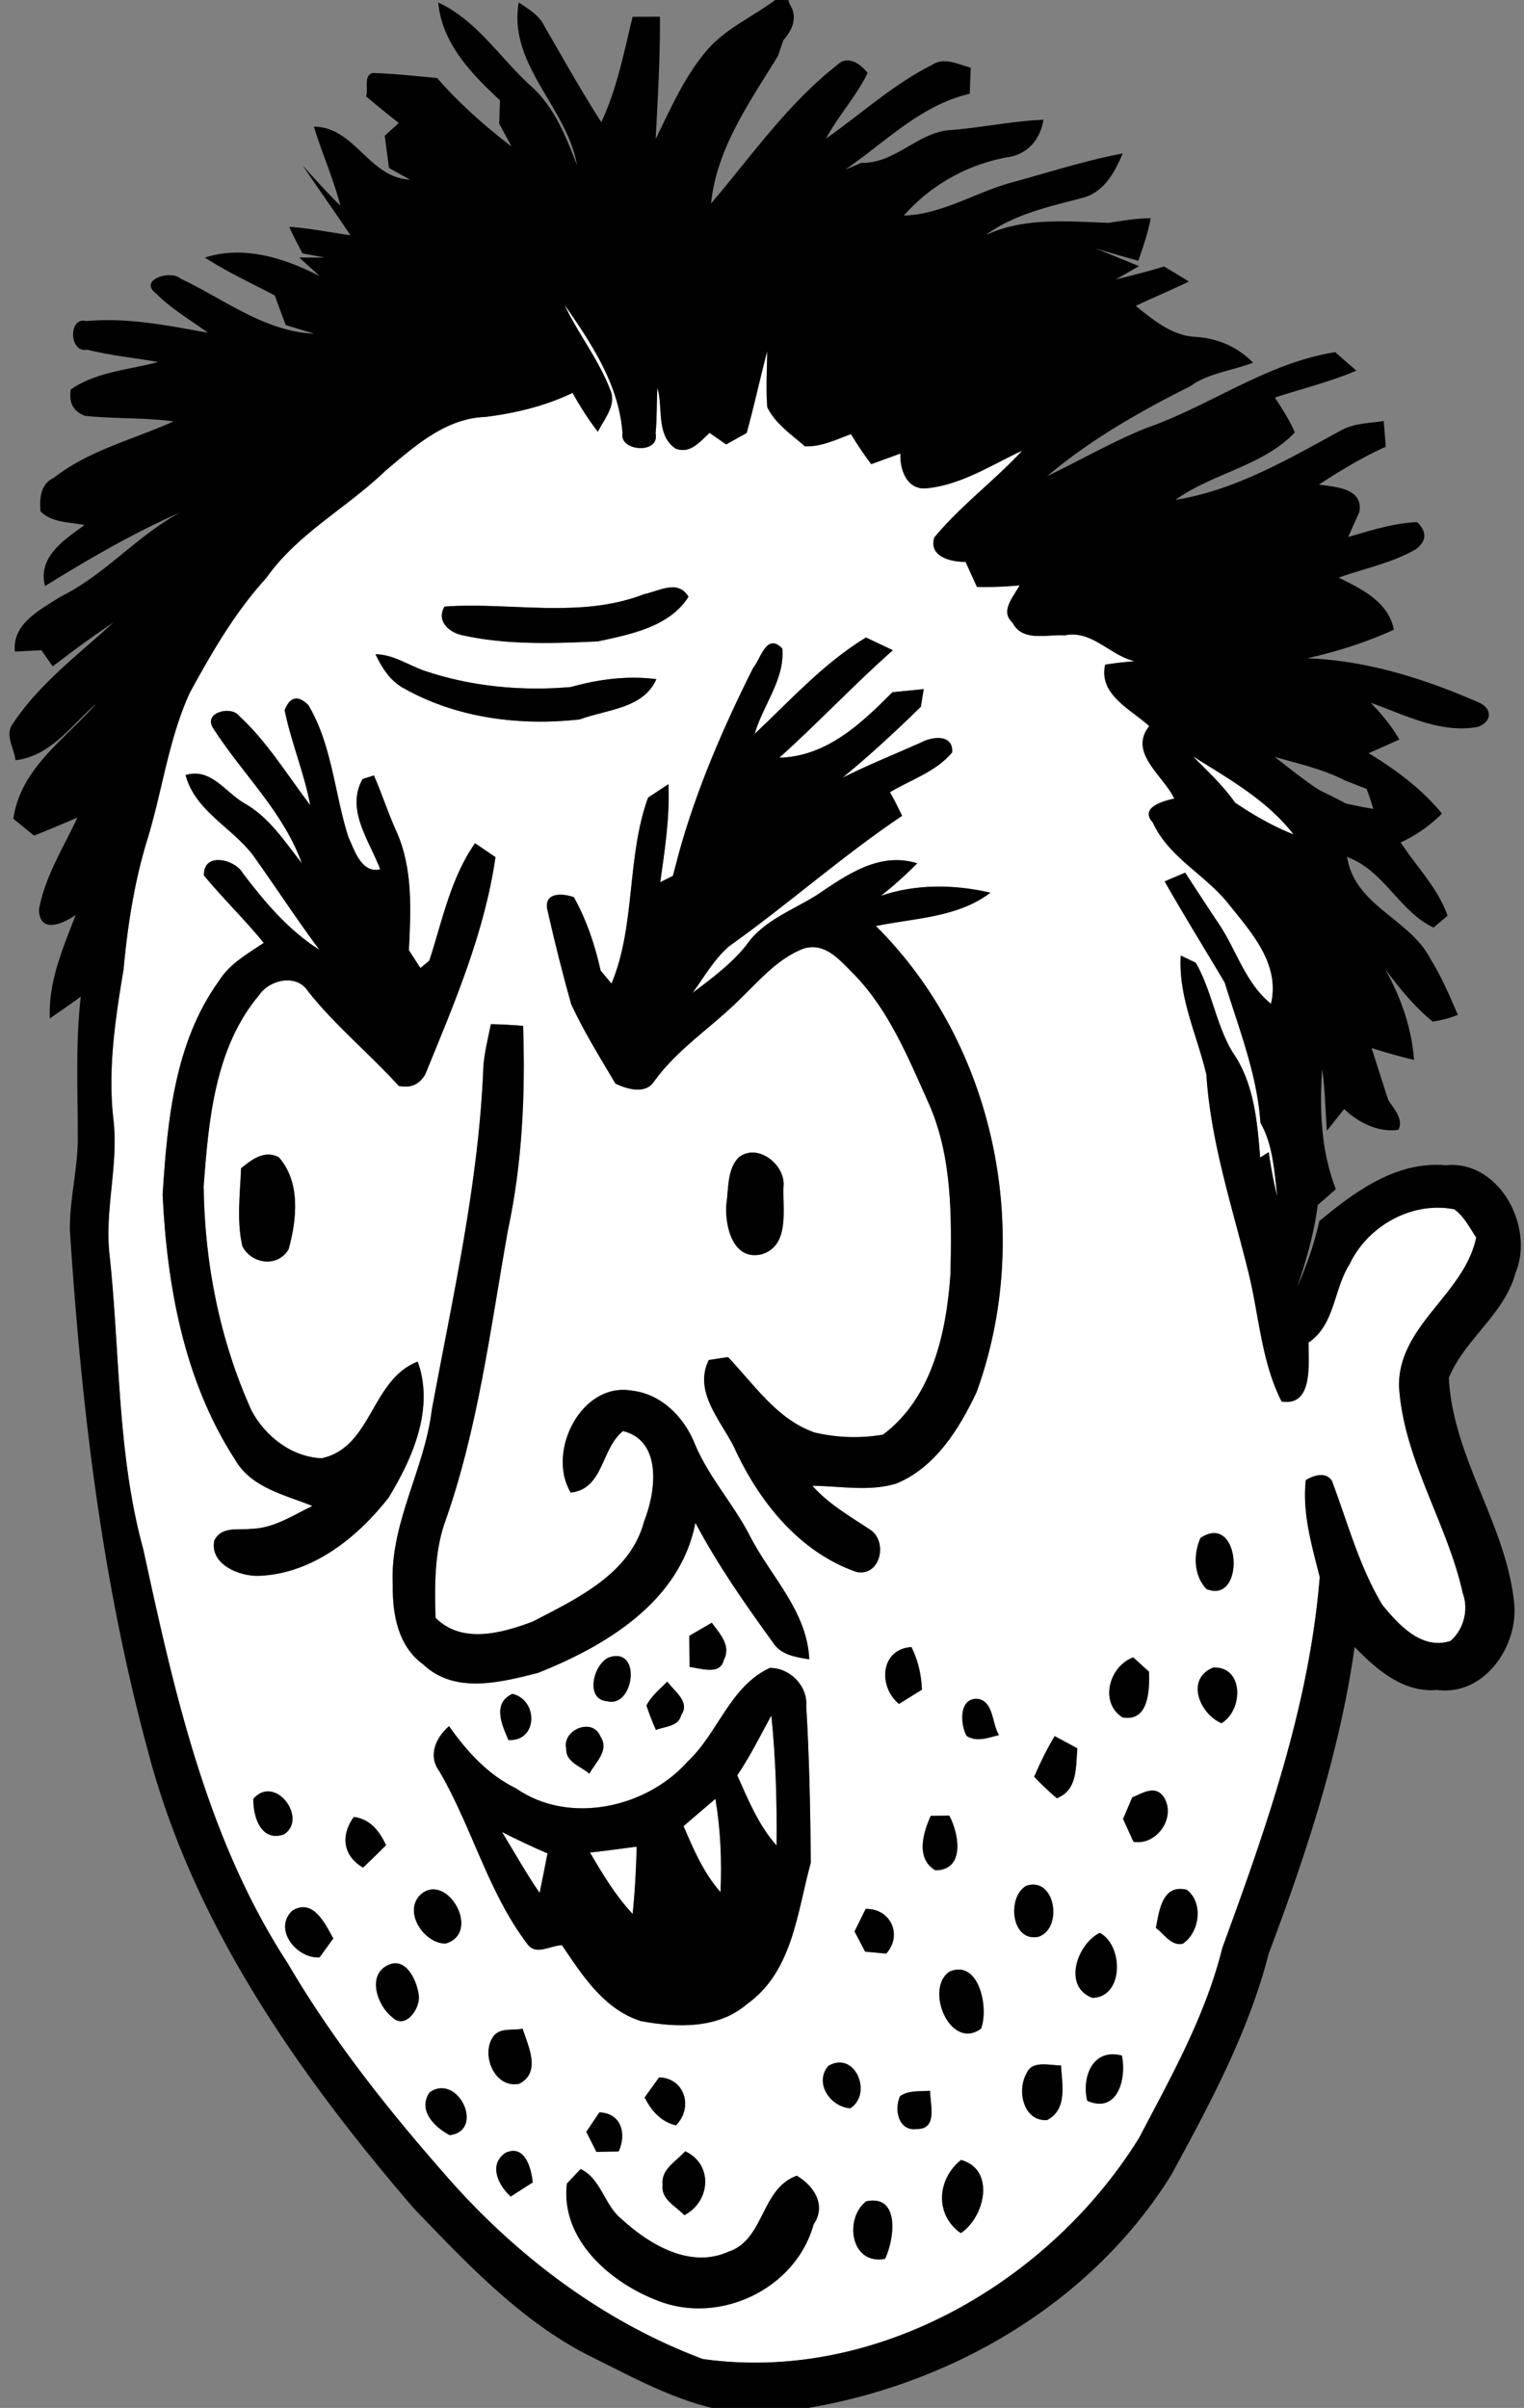 <svg height="278pt" viewBox="0 0 176 278" width="176pt" xmlns="http://www.w3.org/2000/svg"><rect x="0" y="0" width="176" height="278" fill="#808080" stroke="none"/><g fill="#fff"><path d="m65.17 35.15c3.12 4.47 6.34 9.29 6.72 14.89-.36 2.08 4.34 2.43 3.82-.01.17-1.75.11-3.51.21-5.26.68 2.33-.18 5.49 2.1 7.02 1.7.66 2.83-.82 3.93-1.82.47.34 1.43 1.01 1.91 1.34.59-.33 1.78-.99 2.37-1.32.86-3.13 1.55-6.3 2.37-9.45-.02 2.16-.15 4.32.01 6.47.92 1.9 2.79 3.16 4.35 4.52 1.88.07 3.6-.78 5.32-1.41.72 1.2 1.5 2.36 2.34 3.47.84-.31 2.53-.92 3.37-1.23-.1 1.81.72 4.22 2.98 4.02 4.01-.38 7.5-2.68 11.08-4.35-3.23 3.5-7.14 6.37-10.16 10.04-.65 2.21 1.95 2.82 3.62 2.8.43.96.87 1.92 1.31 2.89 1.64.04 3.28-.02 4.92-.18-.64 1.28-2.3 2.95-.82 4.29 1.15 2.28 3.98 1.34 6.02 1.49 3.15-.68 5.23 2.32 8.11 2.98a38.9 38.9 0 0 0 -3.42.4c-.78 3.46 2.96 5.15 5.09 7.09-2.45 3.09 1.62 5.68 2.89 8.37-1.2.26-4.07 1.01-2.48 2.76 1.82 4 5.99 5.98 8.66 9.29 2.65 3.32 6.08 6.99 4.99 11.64-2.86-2.3-3.91-5.93-5.82-8.92-1.38-2.06-2.73-4.14-4.09-6.22-.59.25-1.78.76-2.37 1.01 2.24 3.94 4.63 7.79 6.94 11.69 1.63 5.31 3.75 10.59 4.12 16.18 1.48 2.58 1.59 5.64 1.96 8.52-.45-1.68-.75-3.41-1-5.13l-.99.62c-.33-4.14-.71-8.6-3.15-12.11-1.96-3.22-2.42-7.15-4.29-10.38l-1.73-.83c-.3 4.81 1.89 9.19 2.96 13.75.5 7.84 3.01 15.32 4.87 22.89 1.22 4.95 1.48 10.27 3.82 14.85 3.7.6 3.08-4.44 3.11-6.81 3.06-2.07 2.88-6.13 4.73-9.03 2.09-4.44 7.24-7.32 12.11-6.35 1.12.83 1.76 2.11 2.52 3.25-1.36 6.55-8.94 10.08-8.92 17.12.51 8.5 5.57 15.8 7.38 23.99.69 1.89.09 4.16-1.43 5.47-3.3 1.09-5.99-1.86-7.86-4.15-2.68-4.43-4.01-9.51-5.83-14.32-.68-1.11-2.14-.65-3.02-.09-.42 3.81.69 7.53 1.61 11.19-1.2 14.82-6.17 28.95-11.25 42.81-1.93 7.82-5.91 14.87-9.62 21.95-10.37 16.71-30.46 28.34-50.39 25.51-11.65-4.37-21.8-12.1-29.91-21.47-6.64-7.57-12.91-15.5-18-24.19-9.36-14.35-13.11-31.31-16.69-47.81-3.05-11.08-2.67-22.66-3.9-34-.59-5.26 1.08-10.45.44-15.71-.65-5.77.23-11.57 1.18-17.25.46-5.04 1.24-10.07 2.72-14.91 1.75-5.65 2.46-11.63 4.93-17.03 2.55-4.67 5.23-9.31 8.84-13.26 3.59-5.11 9.27-8.06 13.7-12.32 3.35-2.82 6.96-6.11 11.58-6.26 3.47-.44 6.91-1.25 10.08-2.78.87 1.56 1.83 3.07 2.93 4.49.72-1.5 2.23-3.12 1.4-4.9-1.34-3.49-3.71-6.44-5.28-9.8m9.21 33.45c-7.38 2.87-15.43.88-23.04 1.43-.98 1.64.47 2.96 2.01 3.3 5.14 1.15 10.48.97 15.7.72 3.74-.81 8.27-1.67 10.46-5.15-1.2-2.04-3.4-.66-5.13-.3m12.78 16.12c.94-3.31 3.51-6.31 3.18-9.85-1.83-1.9-2.5 1.25-3.38 2.27-3.43 6.85-6.52 13.97-8.56 21.36-.17.66-.52 1.97-.69 2.62l-1.46.73c.52-3.75 1.12-7.51.94-11.31l-2.35 1.55c-2.5 6.9-1.41 14.72-4.22 21.47-.32-.38-.95-1.13-1.26-1.51-.65-2.94-1.62-5.84-3.09-8.47-1.24-.44-3.4-.61-3.08 1.34.83 3.7 1.75 7.39 2.78 11.03 1.47 3.17 3.33 6.16 5.11 9.16 1.34.64 3.48 1.27 4.46-.26 2.7-3.76 6.68-6.26 9.92-9.5 2.25-2.17 4.35-4.68 7.35-5.84 2.54-.75 4.2 1.38 5.79 2.95 4.11 4.22 6.33 9.77 8.71 15.05 2.66 6.11 2.59 12.95 2.46 19.49-.46 6.75-2.07 14.34-7.79 18.63-2.61.46-5.36.36-7.93-.25-4.35-1.54-6.93-5.51-9.97-8.7-.55.08-1.66.25-2.22.33-1.81 3.63 1.35 6.96 2.9 10.04 2.82 6.21 7.49 12.12 14.13 14.43 2.83.61 3.73-3.66 1.48-4.95-2.29-1.52-4.7-2.9-6.55-4.99 3.21.02 6.55.7 9.69-.26 4.51-1.86 7.27-6.32 9.27-10.55 6.62-18.2 2.2-40.12-11.63-53.82 4.47-.92 9.44-.96 13.23-3.85-4.17-.96-8.59-1.02-12.67.37 1.5-1.15 2.89-2.43 4.22-3.76-4.35-1.35-8.1 1.3-11.5 3.6-2.85 1.82-6.29 2.98-8.26 5.88-1.74 2.17-3.99 3.82-6.19 5.48 1.35-1.84 2.48-3.89 4.23-5.39 6.8-4.83 13.04-10.4 19.97-15.05-.44-.93-.9-1.84-1.4-2.73 2.43-1.45 5.36-2.38 7.19-4.61.1-2.14-2.32-1.82-3.62-1.12-3.02 1.35-6.1 2.58-9.05 4.06 3.14-2.58 6.14-5.35 9.04-8.19.08-.51.25-1.53.34-2.04l-3.62.36c-3.6 3.62-7.59 7.42-13.06 7.56 4.48-4.02 8.6-8.42 13.11-12.41l-3.1-1.47c-4.88 2.96-8.72 7.24-12.85 11.12m-43.8-9.19c.74 1.55 1.69 3.08 3.25 3.92 6.13 3.47 13.43 4.38 20.34 3.61 3.08-1.15 7.36-1.23 8.85-4.65-3.33-.43-6.67.01-9.88.91-5.68.49-11.49-.05-16.91-1.88-1.88-.66-3.59-1.88-5.65-1.91m-10.49 6.47c.76 3.72 2.26 7.23 2.96 10.97-2.67-3.52-4.99-7.36-8.27-10.37-.85-1.11-4.12-.39-2.95 1.46 3.34 5.24 8.1 9.63 10.25 15.61-2-2.54-3.81-5.37-6.71-6.97-2.18-1.3-3.81-4.08-6.72-3.22 1.11 4.17 5.35 6.03 7.79 9.26 2.59 3.62 5.01 7.36 7.67 10.92-3.57-2.26-6.29-5.48-8.82-8.81-.91-1.65-4.6-2.55-4.52.22 2.2 2.68 4.72 5.09 6.91 7.79-1.9 1.26-3.96 2.43-5.19 4.41-5.13 7.12-5.94 16.16-6.49 24.64.51 10.63 2.49 21.55 8.38 30.63 1.84 3.22 5.74 4.04 8.92 5.33-2.23 1.06-4.41 2.55-6.96 2.63-1.54.2-3.51-.36-4.37 1.35-.57 2.77 2.97 4.2 5.22 4.08 6.1-.25 11.3-4.4 14.91-9.03 2.8-4.59 5.3-10.31 3.36-15.7-5.39 2.06-5.28 9.94-11.11 11.16-3.47-.16-6.5-2.53-8.09-5.52-3.66-8.11-5.42-17.02-5.52-25.89.57-7.62 1.28-15.97 6.4-22.06 1.22-1.81 4.37-2.51 5.67-.42 3.15 3.96 7.07 7.17 10.46 10.9 1.36.29 2.38-.16 3.06-1.33 3.33-8.14 6.84-16.3 8.11-25.08-.59-.41-1.77-1.21-2.36-1.61-2.82 4.02-3.78 8.96-5.28 13.56-.25.22-.77.64-1.03.85l-1.33-2.06c.23-4.56.48-9.37-1.41-13.65-.98-2.13-1.68-4.38-2.63-6.52l-1.31.41c-1.99 3.55.82 7.16 2.04 10.43-2.19.48-2.96-2.2-3.69-3.76-1.6-5.04-1.86-10.58-4.61-15.21-1.2-1.18-2.12-.98-2.74.6m23.82 36.24c-.32 1.57-.71 3.14-.86 4.74-.5 13.46-3.53 26.63-5.97 39.83-.84 6.9-4.87 13.11-4.5 20.2-.05 3.36.61 7.07 3.53 9.16 3.62 3.45 8.94 2.06 13.24.97 7.91-3.15 16.43-8.27 18.18-17.33 2.58 4.88 5.75 9.4 8.99 13.87.9 1.4 2.65 1.65 4.16 1.89-.24-5.53-4.42-9.52-6.82-14.17-1.88-3.7-4.75-6.79-6.37-10.63-1.22-3.12-3.87-5.84-7.31-6.22-5.86-1.01-9.87 7.12-7.05 11.77 3.83-.41 3.49-5.1 6.04-7.1 4.57 1.13 3.79 7.03 2.45 10.37-1.59 6.13-7.75 8.95-12.86 11.62-3.54 1.33-8.18 2.65-11.24-.43-.11-3.58-.14-7.29.98-10.74 3.93-10.97 5.34-22.6 7.38-34.01 1.66-7.74 2.02-15.7 1.75-23.59-1.23-.11-2.48-.17-3.72-.2m-28.85 16.64c-.11 2.99-.53 6.04.15 8.99 1.05 2.09 4.1 2.49 5.34.36.95-3.42 1.41-7.77-1.14-10.63-1.66-.86-3.11.27-4.35 1.28m57.49-1.27c-1.36 1.33-1.18 3.58-1.44 5.38-.21 2.48.71 6.59 4.04 5.83 3.31-.97 2.44-5.16 2.55-7.8.29-2.5-2.95-5.12-5.15-3.41m53.31 43.95c-.85 1.88-.79 4.34.69 5.9 4.58 1.84 3.97-9-.69-5.9m-59.04 11.3c0 1.19.02 2.39.04 3.59 1.23.16 3.55.98 3.93-.76.92-1.68-.45-3.08-1.37-4.34-.87.5-1.73 1-2.6 1.51m24.22 7.86c.89-.55 1.77-1.1 2.65-1.64-.07-1.72-.44-3.38-1.21-4.92-3.61.22-3.87 4.58-1.44 6.56m-33.52-5.36c-1.81.82-2.76 4.88-.17 5.05 3.1.82 4.03-6.39.17-5.05m59.34 6.92c3.04.54 3.12-3.16 3.06-5.27-.61-.55-1.22-1.11-1.83-1.66-2.77 1.01-3.95 5.21-1.23 6.93m11.42.67c2.52-1.48 2.62-6.57-.94-6.43-3.24 1.31-1.61 5.32.94 6.43m-61.68 4.46c-4.77 5.35-13.72 7.29-19.79 3.06-3.25-1.58-5.68-4.27-7.73-7.18-1.52 1.31-2.47 3.39-1.12 5.21 3.76 6.43 5.6 13.91 10.13 19.9.99 1.45 2.67.2 4.03.18 2.37 3.51 4.85 7.4 9.11 8.76 4.13.76 8.93.95 12.3-2 5.24-3.74 5.76-10.61 7.33-16.31-.06-6.02-.17-12.05-.53-18.07.18-2.33-1.91-4.43-4.22-4.39-4.63 2.17-5.96 7.54-9.51 10.84m-4.72-6.49c.32.95.68 1.89 1.09 2.81 1.04-.43 2.61-.37 2.92-1.73 1.08-1.54-.84-2.76-1.61-3.86-.84.89-1.87 1.66-2.4 2.78m-15.94 3.97c3.39.19 3.48-4.6.46-5.33-2.37 1.09-1.21 3.6-.46 5.33m52.9-.48c1.2.77 2.52.2 3.75-.09-.83-1.29-.59-3.97-2.52-4.19-2.14-.06-1.95 2.94-1.23 4.28m-46.23 1.49c-.07 1.56 1.71 2.02 2.67 2.88.72-1.32 2.35-2.72 1.28-4.3-.9-2.25-4.45-.77-3.95 1.42m54.04 3.23c.83.87 1.7 1.7 2.62 2.48 2.44-.95 2.17-3.63 2.37-5.76-.65-.36-1.97-1.06-2.62-1.41-.91 1.5-1.67 3.08-2.37 4.69m-90.17 2.54c-.05 2.01.84 5.03 3.52 4.12 2.82-1.77-.95-7.01-3.52-4.12m101.5-.16c-.26.62-.8 1.87-1.06 2.49l1.2 2.64c2.75.46 5.02-2.92 3.45-5.24-1-1.34-2.41-.36-3.59.11m-23.27 2.13c-.89 1.98-1.77 4.92.53 6.29 3.46-.01 2.74-4.21 1.61-6.31-.54.01-1.6.02-2.14.02m-65.56 5.98c.9-.85 1.78-1.71 2.65-2.59-.75-1.62-1.81-3.01-3.72-3.26-1.53 2.1-1.28 4.48 1.07 5.85m76.61 2.09c-2.28 1.25-1.79 6.52 1.36 5.9 2.89-.9 2.01-6.99-1.36-5.9m-69.94 1c-2.12 1.99.38 5.7 2.86 5.68 4.21-1.24.17-8.3-2.86-5.68m84.89 3.88c.96.68 1.72 2.08 3.08 1.83 1.97-1.28 2.45-4.76.48-6.24-2.83-.7-3.18 2.43-3.56 4.41m-99.73-2c-2.26 2.13.5 5.56 3.14 5.4l1.59-2.19c-.93-1.67-2.31-4.69-4.73-3.21m66.21-.2-1.28 2.6c.3.58.92 1.75 1.22 2.33.82.08 1.63.15 2.44.23 1.93-2.17.48-5.24-2.38-5.16m26.2 10.27c3.62-.1 3.59-6.04.84-7.51-2.67 1.33-4.3 6.25-.84 7.51m-81.32-3.8c-2.51 1.12-1.29 4.66.41 6 1.55 1.61 3.46-1.12 3.07-2.71-.25-1.59-1.48-4.22-3.48-3.29m64.8.77c-2.92 1.98.09 9.19 3.64 6.59.94-2.37-.23-8.06-3.64-6.59m-52.64 7.43c-1.55 2.05.07 6.1 2.95 5.52 2.57-1.32 1.05-4.34.39-6.36-1.1.23-2.55-.15-3.34.84m68.55 7.48c3.51 1.55 4.57-2.59 4-5.22-3.37-.9-4.67 2.51-4 5.22m-29.91-4.02c-1.66 2 .26 4.72 2.54 4.89 2.64-1.67.55-6.73-2.54-4.89m22.91.84c-1.15 1.97-.4 5.57 2.36 5.41 2.39-1.22 1.73-4.14 1.61-6.31-1.28.01-3.34-.63-3.97.9m-44.11 2.79c.76 1.54 1.86 2.79 3.6 3.23 2.02-1.98 1.09-5.45-1.93-5.54-.56.77-1.11 1.54-1.67 2.31m-24.83-.59c-1.43 2.07.57 4.03 2.31 4.95 4.12-.51.99-7.22-2.31-4.95m54.33.44c-.72 1.54-.2 4.07 1.9 3.8 2.49.05 1.56-2.85 1.56-4.42-1.16.11-2.44-.08-3.46.62m-36.24 4.13c.29.58.87 1.73 1.17 2.31.85-.02 1.71-.04 2.57-.05.92-2.03.32-4.42-2.23-4.51-.38.57-1.14 1.69-1.51 2.25m-9.34 2.42c-2 1.38-.81 3.76.61 5.05.84-.55 1.69-1.09 2.54-1.63-.16-1.66-.91-4.45-3.15-3.42m18.15 3.69c-.22 1.69 1.54 2.46 2.51 3.51 3.03-1.57 3.36-5.87.1-7.38-1.02 1.16-2.82 2.07-2.61 3.87m34.47-2.87c-2.78 2.21-3.07 6.33-.03 8.45 2.79-1.86 4.03-7.33.03-8.45m-45.52 2.72c-.78 6.47 5.04 11.47 10.55 13.55 7.13 2.79 15.9-1.4 17.94-8.83 1.51-2.21.04-4.45-1.94-5.62-4.2 1.51-3.7 7.4-7.9 8.78-4.44 1.99-9.13-.83-12.36-3.79-1.97-1.6-2.34-4.63-4.7-5.76zm36.74 8.7c1.09-2.27 1.77-7.48-2.19-6.64-2.54 1.99-1.81 7.39 2.19 6.64z"/><path d="m137.77 87.32c4.15 2.61 8.57 5.07 11.62 9.02-2.39-.95-4.63-2.23-6.75-3.67-1.4-1.98-3.18-3.63-4.87-5.35zm-48.69 110.73c.51 4.98.66 10.01.6 15.02-2.09-2.35-3.27-5.27-4.54-8.1 1.49-2.2 2.67-4.59 3.94-6.92zm-10.14 12.78c1.23-1.05 2.45-2.11 3.68-3.15.6 3.55.75 7.17.59 10.77-1.96-2.21-3.12-4.94-4.27-7.62zm-20.97.68c1.73.87 3.48 1.71 5.26 2.47-.29 1.52-.6 3.04-.91 4.56-1.57-2.27-2.91-4.69-4.35-7.03zm10.17 2.37c1.8-.2 3.6-.44 5.39-.68-.07 2.59-.2 5.19-.47 7.77-1.98-2.11-3.47-4.6-4.92-7.09z"/></g><g fill="#010101"><path d="m89.53 0h1.51l.15.46c.97 1.52.35 2.94-.73 4.2-.15.44-.46 1.34-.61 1.79-3.24 5.29-7.11 10.71-7.73 17.04 4.65-5.46 8.81-11.47 14.5-15.93 1.22-1.27 2.73-.23 3.58.87-1.31 2.68-3.38 4.92-4.8 7.56 4.06-2.84 7.76-6.25 12.21-8.48 1.44-.98 3.03-.06 4.5.3l-.12 3.02c-5.64 1.28-9.75 5.59-14.37 8.75.46-.19 1.39-.58 1.85-.78 3.96.11 6.57-3.62 10.41-3.79 3.55-.29 7.05-1.03 10.62-1.19-.35 2.32-1.89 4.06-4.25 4.35-4.6.86-8.78 3.21-11.87 6.72 4.49-.15 8.32-2.72 12.56-3.85 4.22-1.15 8.4-2.51 12.71-3.32-.91 2.22-2.24 4.59-4.78 5.16-3.85 1.02-7.78 1.86-11.06 4.28 4.38-2.09 9.48-1.6 14.2-1.43 1.62-.24 3.23-.53 4.88-.54-.3 1.68-.88 3.3-1.43 4.92-1.65-.46-3.29-.94-4.92-1.42 1.67.68 3.34 1.34 5 2.04-.67.38-2.01 1.15-2.69 1.54 1.87-.47 3.75-.94 5.59-1.5.95.57 1.91 1.14 2.86 1.73-2.02.99-4.11 1.85-6.14 2.82 2.02 1.6 4.13 3.41 6.85 3.57 2.55.14 4.91 1.14 6.7 2.98-2.42.94-5.12 1.19-7.27 2.73-5.82 2.92-11.52 6.16-16.51 10.38 3.83-1.85 7.52-3.98 11.47-5.57 7.42-2.59 13.88-7.5 21.79-8.75l2.45 2.13c-3.04 1.31-6.28 2.08-9.41 3.11.84 1.3 1.7 2.59 2.3 4.03-3.67 3.87-9.47 4.69-13.78 7.78 6.9-1.1 13.02-4.7 19.07-7.99 1.51-.86 3.3-.86 4.98-1.11l.24 2.97c-2.71 1.21-5.25 2.76-7.73 4.37 1.88.27 5.15.39 4.68 3.15-.32.72-.97 2.17-1.29 2.89 2.61-.73 5.24-1.61 7.97-1.71 1.15 1.15 1.09 2.19-.16 3.13-2.75 1.6-5.94 2.21-8.91 3.28 2.65 1.31 5.75 2.79 6.37 6.01-3.2 1.46-6.59 2.54-10.02 3.3 6.86.24 13.53 2.35 19.78 5.08 1.63.69 1.63 2.22-.06 2.84-4.34.8-8.41-1.39-12.38-2.79 1.26 1.29 2.41 2.68 3.32 4.25-1.19.53-2.37 1.06-3.55 1.58 3.14 1.91 6.12 4.1 8.46 6.97a16.285 16.285 0 0 1 -4.76 3.33c1.81 2.8 4.31 5.27 5.41 8.46l-1.61 1.37c-3.96-1.85-5.71-6.6-9.99-8.15.88 5.66 7.26 7.12 9.65 11.81 1.26 2.03 2.2 4.23 3.14 6.42-.94.38-1.91.63-2.91.77-2.13-1.73-3.85-3.88-5.49-6.06 1.81 3.23 3.07 6.78 3.34 10.49-1.66-.4-3.29-.86-4.9-1.37.64 2 1.28 4.01 1.93 6.01.63 1 1.77 2.15 1.18 3.42-2.28.36-4.65-.82-6.28-2.39l-1.99 2.51c-.18-2.38-.21-4.77-.55-7.13-.32 4.68-.13 9.46 1.58 13.88l-2.09 1.82c-.42 3.24-1.31 6.38-2.37 9.46 1.09-2.45 1.97-4.99 2.56-7.61 4.14-3.42 8.9-6.94 14.6-6.44 6.16-.62 10.25 7.09 8.07 12.36-1.26 4.83-5.87 7.68-7.72 12.18.47 9.2 6.55 16.81 7.53 25.87.6 5.01-3.39 10.9-8.89 10.17-3.92.34-6.98-2.36-9.52-4.96-1.72 12.19-5.61 23.92-9.92 35.4-2.35 9.11-6.83 17.44-11.31 25.64-9.12 14.61-25.07 23.96-41.86 26.81h-11.13c-5.04-1.22-9.59-3.77-14.21-6.04-7.91-4.03-14.06-10.62-20.16-16.93-13.37-15.54-25.57-32.9-30.8-53-5.31-19.6-7.68-39.84-8.98-60.04-.04-3.69.99-7.29.91-10.99 0-5.31-.26-10.64.35-15.93-1.18.85-2.37 1.68-3.57 2.51-.2-4.22 1.5-8.1 2.98-11.94-1.46 1.01-4.18 2.23-4.24-.63.69-3.81 2.83-7.15 4.44-10.62-1.66.72-3.33 1.41-5 2.09-.6-.48-1.79-1.46-2.39-1.95.79-5.81 5.99-9.2 9.56-13.3-2.87 2.51-5.23 6.06-9.32 6.54-.14-1.36-1.27-2.91-.32-4.2 3.06-4.62 7.57-7.99 11.62-11.69-2.4 1.6-4.72 3.3-7 5.06-.33-.47-.98-1.4-1.3-1.87l-3.07.16c-.34-3.24 2.98-4.86 5.27-6.34 5.1-2.5 8.79-7 13.78-9.7-5.43 2.37-10.54 5.37-15.57 8.47-.88-3.37 2.25-5.35 4.56-7.04-1.73-.36-3.73-.23-5.08-1.58-.12-1.5-.03-3.14 1.52-3.86 4.07-3.21 9.2-4.42 13.84-6.53-3.4-.46-6.83-.28-10.23-.64-1.35-.52-1.89-1.53-1.63-3.05 2.98-2.05 6.68-2.25 10.08-3.16-2.72-.5-5.49-.74-8.18-1.43-2.1.48-2.23-3.87-.1-3.3 4.73-.44 9.42.51 14.04 1.35-2.02-1.48-4.23-2.75-6-4.54-2.07-1.57 1.69-2.75 2.82-1.72 5.03 2.36 9.67 6.11 15.45 6.37-.83-.25-2.47-.75-3.29-1-.43-1.14-.85-2.28-1.27-3.42-2.7-1.42-5.49-2.7-8.06-4.37 4.48-1.46 9.25.08 13.27 2.15-.6-.54-1.79-1.62-2.39-2.16h2.96l-2.58-.48c-.53-1.01-1.07-2.01-1.52-3.06 2.37.16 4.71.64 7.06.97-1.8-2.71-3.71-5.35-5.51-8.06 1.41 1.59 2.84 3.16 4.35 4.65-.8-3.11-2.13-6.06-3.06-9.13 4.76.05 6.33 5.9 11.1 6.12l-2.43-1.35c-.16-1.24-.33-2.48-.49-3.71.41-.37 1.22-1.11 1.62-1.48-1.27-1.01-2.54-2.02-3.78-3.08.31-.79-.34-2.42.78-2.69 2.48.07 4.95.35 7.43.58 2.56 2.93 5.49 5.53 8.59 7.9-.47-.88-.94-1.75-1.42-2.63.02-.67.07-2.02.09-2.7-3.29-3.05-6.7-6.57-7.13-11.29 4.46 2.05 7.14 6.42 10.69 9.63 2.72 2.43 4.06 5.84 5.34 9.16-1.17-6.71-7.99-11.62-6.73-18.8 1.1.76 2.36 1.46 2.96 2.74 2.16 3.71 4.24 7.47 6.57 11.08 1.82-3.85 2.61-8.05 3.62-12.16.79 0 2.37-.01 3.15-.01.04 4.71-.25 9.42-.49 14.12 1.76-3.58 3.37-7.31 6.01-10.35 2.16-2.45 5.22-3.78 7.8-5.7m-24.36 35.15c1.57 3.36 3.94 6.31 5.28 9.8.83 1.78-.68 3.4-1.4 4.9-1.1-1.42-2.06-2.93-2.93-4.49-3.17 1.53-6.61 2.34-10.08 2.78-4.62.15-8.23 3.44-11.58 6.26-4.43 4.26-10.11 7.21-13.7 12.32-3.61 3.95-6.29 8.59-8.84 13.26-2.47 5.4-3.18 11.38-4.93 17.03-1.48 4.84-2.26 9.87-2.72 14.91-.95 5.68-1.83 11.48-1.18 17.25.64 5.26-1.03 10.45-.44 15.71 1.23 11.34.85 22.92 3.9 34 3.58 16.5 7.33 33.46 16.69 47.81 5.09 8.69 11.36 16.62 18 24.19 8.11 9.37 18.26 17.1 29.91 21.47 19.93 2.83 40.02-8.8 50.39-25.51 3.71-7.08 7.69-14.13 9.62-21.95 5.08-13.86 10.05-27.99 11.25-42.81-.92-3.66-2.03-7.38-1.61-11.19.88-.56 2.34-1.02 3.02.09 1.82 4.81 3.15 9.89 5.83 14.32 1.87 2.29 4.56 5.24 7.86 4.15 1.52-1.31 2.12-3.58 1.43-5.47-1.81-8.19-6.87-15.49-7.38-23.99-.02-7.04 7.56-10.57 8.92-17.12-.76-1.14-1.4-2.42-2.52-3.25-4.87-.97-10.02 1.91-12.11 6.35-1.85 2.9-1.67 6.96-4.73 9.03-.03 2.37.59 7.41-3.11 6.81-2.34-4.58-2.6-9.9-3.82-14.85-1.86-7.57-4.37-15.05-4.87-22.89-1.07-4.56-3.26-8.94-2.96-13.75l1.73.83c1.87 3.23 2.33 7.16 4.29 10.38 2.44 3.51 2.82 7.97 3.15 12.11l.99-.62c.25 1.72.55 3.45 1 5.13-.37-2.88-.48-5.94-1.96-8.52-.37-5.59-2.49-10.87-4.12-16.18-2.31-3.9-4.7-7.75-6.94-11.69.59-.25 1.78-.76 2.37-1.01 1.36 2.08 2.71 4.16 4.09 6.22 1.91 2.99 2.96 6.62 5.82 8.92 1.09-4.65-2.34-8.32-4.99-11.64-2.67-3.31-6.84-5.29-8.66-9.29-1.59-1.75 1.28-2.5 2.48-2.76-1.27-2.69-5.34-5.28-2.89-8.37-2.13-1.94-5.87-3.63-5.09-7.09a38.9 38.9 0 0 1 3.42-.4c-2.88-.66-4.96-3.66-8.11-2.98-2.04-.15-4.87.79-6.02-1.49-1.48-1.34.18-3.01.82-4.29-1.64.16-3.28.22-4.92.18-.44-.97-.88-1.93-1.31-2.89-1.67.02-4.27-.59-3.62-2.8 3.02-3.67 6.93-6.54 10.16-10.04-3.58 1.67-7.07 3.97-11.08 4.35-2.26.2-3.08-2.21-2.98-4.02-.84.31-2.53.92-3.37 1.23-.84-1.11-1.62-2.27-2.34-3.47-1.72.63-3.44 1.48-5.32 1.41-1.56-1.36-3.43-2.62-4.35-4.52-.16-2.15-.03-4.31-.01-6.47-.82 3.15-1.51 6.32-2.37 9.45-.59.33-1.78.99-2.37 1.32-.48-.33-1.44-1-1.91-1.34-1.1 1-2.23 2.48-3.93 1.82-2.28-1.53-1.42-4.69-2.1-7.02-.1 1.75-.04 3.51-.21 5.26.52 2.44-4.18 2.09-3.82.01-.38-5.6-3.6-10.42-6.72-14.89m72.6 52.17c1.69 1.72 3.47 3.37 4.87 5.35 2.12 1.44 4.36 2.72 6.75 3.67-3.05-3.95-7.47-6.41-11.62-9.02m9.43.06c1.7 1.31 3.36 2.67 5.17 3.84 1.04.5 2.07 1.02 3.09 1.56 1.04.21 2.08.45 3.13.6-.22-.78-.49-1.54-.76-2.29-.62-.25-1.88-.74-2.51-.99-2.56-1.31-5.38-1.93-8.12-2.72z"/><path d="m74.38 68.6c1.73-.36 3.93-1.74 5.13.3-2.19 3.48-6.72 4.34-10.46 5.15-5.22.25-10.56.43-15.7-.72-1.54-.34-2.99-1.66-2.01-3.3 7.61-.55 15.66 1.44 23.04-1.43zm12.78 16.12c4.13-3.88 7.97-8.16 12.85-11.12l3.1 1.47c-4.51 3.99-8.63 8.39-13.11 12.41 5.47-.14 9.46-3.94 13.06-7.56l3.62-.36c-.09.51-.26 1.53-.34 2.04-2.9 2.84-5.9 5.61-9.04 8.19 2.95-1.48 6.03-2.71 9.05-4.06 1.3-.7 3.72-1.02 3.62 1.12-1.83 2.23-4.76 3.16-7.19 4.61.5.89.96 1.8 1.4 2.73-6.93 4.65-13.17 10.22-19.97 15.05-1.75 1.5-2.88 3.55-4.23 5.39 2.2-1.66 4.45-3.31 6.19-5.48 1.97-2.9 5.41-4.06 8.26-5.88 3.4-2.3 7.15-4.95 11.5-3.6-1.33 1.33-2.72 2.61-4.22 3.76 4.08-1.39 8.5-1.33 12.67-.37-3.79 2.89-8.76 2.93-13.23 3.85 13.83 13.7 18.25 35.62 11.63 53.82-2 4.23-4.76 8.69-9.27 10.55-3.14.96-6.48.28-9.69.26 1.85 2.09 4.26 3.47 6.55 4.99 2.25 1.29 1.35 5.56-1.48 4.95-6.64-2.31-11.31-8.22-14.13-14.43-1.55-3.08-4.71-6.41-2.9-10.04.56-.08 1.67-.25 2.22-.33 3.04 3.19 5.62 7.16 9.97 8.7 2.57.61 5.32.71 7.93.25 5.72-4.29 7.33-11.88 7.79-18.63.13-6.54.2-13.38-2.46-19.49-2.38-5.28-4.6-10.83-8.71-15.05-1.59-1.57-3.25-3.7-5.79-2.95-3 1.16-5.1 3.67-7.35 5.84-3.24 3.24-7.22 5.74-9.92 9.5-.98 1.53-3.12.9-4.46.26-1.78-3-3.64-5.99-5.11-9.16-1.03-3.64-1.95-7.33-2.78-11.03-.32-1.95 1.84-1.78 3.08-1.34 1.47 2.63 2.44 5.53 3.09 8.47.31.38.94 1.13 1.26 1.51 2.81-6.75 1.72-14.57 4.22-21.47l2.35-1.55c.18 3.8-.42 7.56-.94 11.31l1.46-.73c.17-.65.52-1.96.69-2.62 2.04-7.39 5.13-14.51 8.56-21.36.88-1.02 1.55-4.17 3.38-2.27.33 3.54-2.24 6.54-3.18 9.85zm-43.8-9.19c2.06.03 3.77 1.25 5.65 1.91 5.42 1.83 11.23 2.37 16.91 1.88 3.21-.9 6.55-1.34 9.88-.91-1.49 3.42-5.77 3.5-8.85 4.65-6.91.77-14.21-.14-20.34-3.61-1.56-.84-2.51-2.37-3.25-3.92zm-10.49 6.47c.62-1.58 1.54-1.78 2.74-.6 2.75 4.63 3.01 10.17 4.61 15.21.73 1.56 1.5 4.24 3.69 3.76-1.22-3.27-4.03-6.88-2.04-10.43l1.31-.41c.95 2.14 1.65 4.39 2.63 6.52 1.89 4.28 1.64 9.09 1.41 13.65l1.33 2.06c.26-.21.78-.63 1.03-.85 1.5-4.6 2.46-9.54 5.28-13.56.59.4 1.77 1.2 2.36 1.61-1.27 8.78-4.78 16.94-8.11 25.08-.68 1.17-1.7 1.62-3.06 1.33-3.39-3.73-7.31-6.94-10.46-10.9-1.3-2.09-4.45-1.39-5.67.42-5.12 6.09-5.83 14.44-6.4 22.06.1 8.87 1.86 17.78 5.52 25.89 1.59 2.99 4.62 5.36 8.09 5.52 5.83-1.22 5.72-9.1 11.11-11.16 1.94 5.39-.56 11.11-3.36 15.7-3.61 4.63-8.81 8.78-14.91 9.03-2.25.12-5.79-1.31-5.22-4.08.86-1.71 2.83-1.15 4.37-1.35 2.55-.08 4.73-1.57 6.96-2.63-3.18-1.29-7.08-2.11-8.92-5.33-5.89-9.08-7.87-20-8.38-30.63.55-8.48 1.36-17.52 6.49-24.64 1.23-1.98 3.29-3.15 5.19-4.41-2.19-2.7-4.71-5.11-6.91-7.79-.08-2.77 3.61-1.87 4.52-.22 2.53 3.33 5.25 6.55 8.82 8.81-2.66-3.56-5.08-7.3-7.67-10.92-2.44-3.23-6.68-5.09-7.79-9.26 2.91-.86 4.54 1.92 6.72 3.22 2.9 1.6 4.71 4.43 6.71 6.97-2.15-5.98-6.91-10.37-10.25-15.61-1.17-1.85 2.1-2.57 2.95-1.46 3.28 3.01 5.6 6.85 8.27 10.37-.7-3.74-2.2-7.25-2.96-10.97z"/><path d="m56.69 118.24c1.24.03 2.49.09 3.72.2.27 7.89-.09 15.85-1.75 23.59-2.04 11.41-3.45 23.04-7.38 34.01-1.12 3.45-1.09 7.16-.98 10.74 3.06 3.08 7.7 1.76 11.24.43 5.11-2.67 11.27-5.49 12.86-11.62 1.34-3.34 2.12-9.24-2.45-10.37-2.55 2-2.21 6.69-6.04 7.1-2.82-4.65 1.19-12.78 7.05-11.77 3.44.38 6.09 3.1 7.31 6.22 1.62 3.84 4.49 6.93 6.37 10.63 2.4 4.65 6.58 8.64 6.82 14.17-1.51-.24-3.26-.49-4.16-1.89-3.24-4.47-6.41-8.99-8.99-13.87-1.75 9.06-10.27 14.18-18.18 17.33-4.3 1.09-9.62 2.48-13.24-.97-2.92-2.09-3.58-5.8-3.53-9.16-.37-7.09 3.66-13.3 4.5-20.2 2.44-13.2 5.47-26.37 5.97-39.83.15-1.6.54-3.17.86-4.74zm-28.85 16.64c1.24-1.01 2.69-2.14 4.35-1.28 2.55 2.86 2.09 7.21 1.14 10.63-1.24 2.13-4.29 1.73-5.34-.36-.68-2.95-.26-6-.15-8.99zm57.49-1.27c2.2-1.71 5.44.91 5.15 3.41-.11 2.64.76 6.83-2.55 7.8-3.33.76-4.25-3.35-4.04-5.83.26-1.8.08-4.05 1.44-5.38zm53.31 43.95c4.66-3.1 5.27 7.74.69 5.9-1.48-1.56-1.54-4.02-.69-5.9z"/><path d="m79.6 188.86c.87-.51 1.73-1.01 2.6-1.51.92 1.26 2.29 2.66 1.37 4.34-.38 1.74-2.7.92-3.93.76-.02-1.2-.04-2.4-.04-3.59zm24.22 7.86c-2.43-1.98-2.17-6.34 1.44-6.56.77 1.54 1.14 3.2 1.21 4.92-.88.54-1.76 1.09-2.65 1.64zm-33.52-5.36c3.86-1.34 2.93 5.87-.17 5.05-2.59-.17-1.64-4.23.17-5.05zm59.34 6.92c-2.72-1.72-1.54-5.92 1.23-6.93.61.55 1.22 1.11 1.83 1.66.06 2.11-.02 5.81-3.06 5.27zm11.42.67c-2.55-1.11-4.18-5.12-.94-6.43 3.56-.14 3.46 4.95.94 6.43z"/><path d="m79.38 203.41c3.55-3.3 4.88-8.67 9.51-10.84 2.31-.04 4.4 2.06 4.22 4.39.36 6.02.47 12.05.53 18.07-1.57 5.7-2.09 12.57-7.33 16.31-3.37 2.95-8.17 2.76-12.3 2-4.26-1.36-6.74-5.25-9.11-8.76-1.36.02-3.04 1.27-4.03-.18-4.53-5.99-6.37-13.47-10.13-19.9-1.35-1.82-.4-3.9 1.12-5.21 2.05 2.91 4.48 5.6 7.73 7.18 6.07 4.23 15.02 2.29 19.79-3.06m9.7-5.36c-1.27 2.33-2.45 4.72-3.94 6.92 1.27 2.83 2.45 5.75 4.54 8.1.06-5.01-.09-10.04-.6-15.02m-10.14 12.78c1.15 2.68 2.31 5.41 4.27 7.62.16-3.6.01-7.22-.59-10.77-1.23 1.04-2.45 2.1-3.68 3.15m-20.97.68c1.44 2.34 2.78 4.76 4.35 7.03.31-1.52.62-3.04.91-4.56-1.78-.76-3.53-1.6-5.26-2.47m10.17 2.37c1.45 2.49 2.94 4.98 4.92 7.09.27-2.58.4-5.18.47-7.77-1.79.24-3.59.48-5.39.68z"/><path d="m74.66 196.92c.53-1.12 1.56-1.89 2.4-2.78.77 1.1 2.69 2.32 1.61 3.86-.31 1.36-1.88 1.3-2.92 1.73-.41-.92-.77-1.86-1.09-2.81zm-15.94 3.97c-.75-1.73-1.91-4.24.46-5.33 3.02.73 2.93 5.52-.46 5.33zm52.9-.48c-.72-1.34-.91-4.34 1.23-4.28 1.93.22 1.69 2.9 2.52 4.19-1.23.29-2.55.86-3.75.09zm-46.23 1.49c-.5-2.19 3.05-3.67 3.95-1.42 1.07 1.58-.56 2.98-1.28 4.3-.96-.86-2.74-1.32-2.67-2.88zm54.04 3.23c.7-1.61 1.46-3.19 2.37-4.69.65.35 1.97 1.05 2.62 1.41-.2 2.13.07 4.81-2.37 5.76-.92-.78-1.79-1.61-2.62-2.48zm-90.17 2.54c2.57-2.89 6.34 2.35 3.52 4.12-2.68.91-3.57-2.11-3.52-4.12zm101.5-.16c1.18-.47 2.59-1.45 3.59-.11 1.57 2.32-.7 5.7-3.45 5.24l-1.2-2.64c.26-.62.8-1.87 1.06-2.49zm-23.27 2.13c.54 0 1.6-.01 2.14-.02 1.13 2.1 1.85 6.3-1.61 6.31-2.3-1.37-1.42-4.31-.53-6.29zm-65.56 5.98c-2.35-1.37-2.6-3.75-1.07-5.85 1.91.25 2.97 1.64 3.72 3.26-.87.88-1.75 1.74-2.65 2.59zm76.61 2.09c3.37-1.09 4.25 5 1.36 5.9-3.15.62-3.64-4.65-1.36-5.9zm-69.94 1c3.03-2.62 7.07 4.44 2.86 5.68-2.48.02-4.98-3.69-2.86-5.68zm84.89 3.88c.38-1.98.73-5.11 3.56-4.41 1.97 1.48 1.49 4.96-.48 6.24-1.36.25-2.12-1.15-3.08-1.83zm-99.73-2c2.42-1.48 3.8 1.54 4.73 3.21l-1.59 2.19c-2.64.16-5.4-3.27-3.14-5.4zm66.21-.2c2.86-.08 4.31 2.99 2.38 5.16-.81-.08-1.62-.15-2.44-.23-.3-.58-.92-1.75-1.22-2.33zm26.2 10.27c-3.46-1.26-1.83-6.18.84-7.51 2.75 1.47 2.78 7.41-.84 7.51zm-81.32-3.8c2-.93 3.23 1.7 3.48 3.29.39 1.59-1.52 4.32-3.07 2.71-1.7-1.34-2.92-4.88-.41-6zm64.8.77c3.41-1.47 4.58 4.22 3.64 6.59-3.55 2.6-6.56-4.61-3.64-6.59zm-52.64 7.43c.79-.99 2.24-.61 3.34-.84.66 2.02 2.18 5.04-.39 6.36-2.88.58-4.5-3.47-2.95-5.52zm68.55 7.48c-.67-2.71.63-6.12 4-5.22.57 2.63-.49 6.77-4 5.22zm-29.91-4.02c3.09-1.84 5.18 3.22 2.54 4.89-2.28-.17-4.2-2.89-2.54-4.89zm22.91.84c.63-1.53 2.69-.89 3.97-.9.12 2.17.78 5.09-1.61 6.31-2.76.16-3.51-3.44-2.36-5.41zm-44.11 2.79c.56-.77 1.11-1.54 1.67-2.31 3.02.09 3.95 3.56 1.93 5.54-1.74-.44-2.84-1.69-3.6-3.23zm-24.83-.59c3.3-2.27 6.43 4.44 2.31 4.95-1.74-.92-3.74-2.88-2.31-4.95zm54.33.44c1.02-.7 2.3-.51 3.46-.62 0 1.57.93 4.47-1.56 4.42-2.1.27-2.62-2.26-1.9-3.8zm-36.24 4.13c.37-.56 1.13-1.68 1.51-2.25 2.55.09 3.15 2.48 2.23 4.51-.86.01-1.72.03-2.57.05-.3-.58-.88-1.73-1.17-2.31zm-9.34 2.42c2.24-1.03 2.99 1.76 3.15 3.42-.85.54-1.7 1.08-2.54 1.63-1.42-1.29-2.61-3.67-.61-5.05zm18.15 3.69c-.21-1.8 1.59-2.71 2.61-3.87 3.26 1.51 2.93 5.81-.1 7.38-.97-1.05-2.73-1.82-2.51-3.51zm34.47-2.87c4 1.12 2.76 6.59-.03 8.45-3.04-2.12-2.75-6.24.03-8.45z"/><path d="m65.47 252.09 1.59-1.67c2.36 1.13 2.73 4.16 4.7 5.76 3.23 2.96 7.92 5.78 12.36 3.79 4.2-1.38 3.7-7.27 7.9-8.78 1.98 1.17 3.45 3.41 1.94 5.62-2.04 7.43-10.81 11.62-17.94 8.83-5.51-2.08-11.33-7.08-10.55-13.55zm36.74 8.7c-4 .75-4.73-4.65-2.19-6.64 3.96-.84 3.28 4.37 2.19 6.64z"/></g></svg>